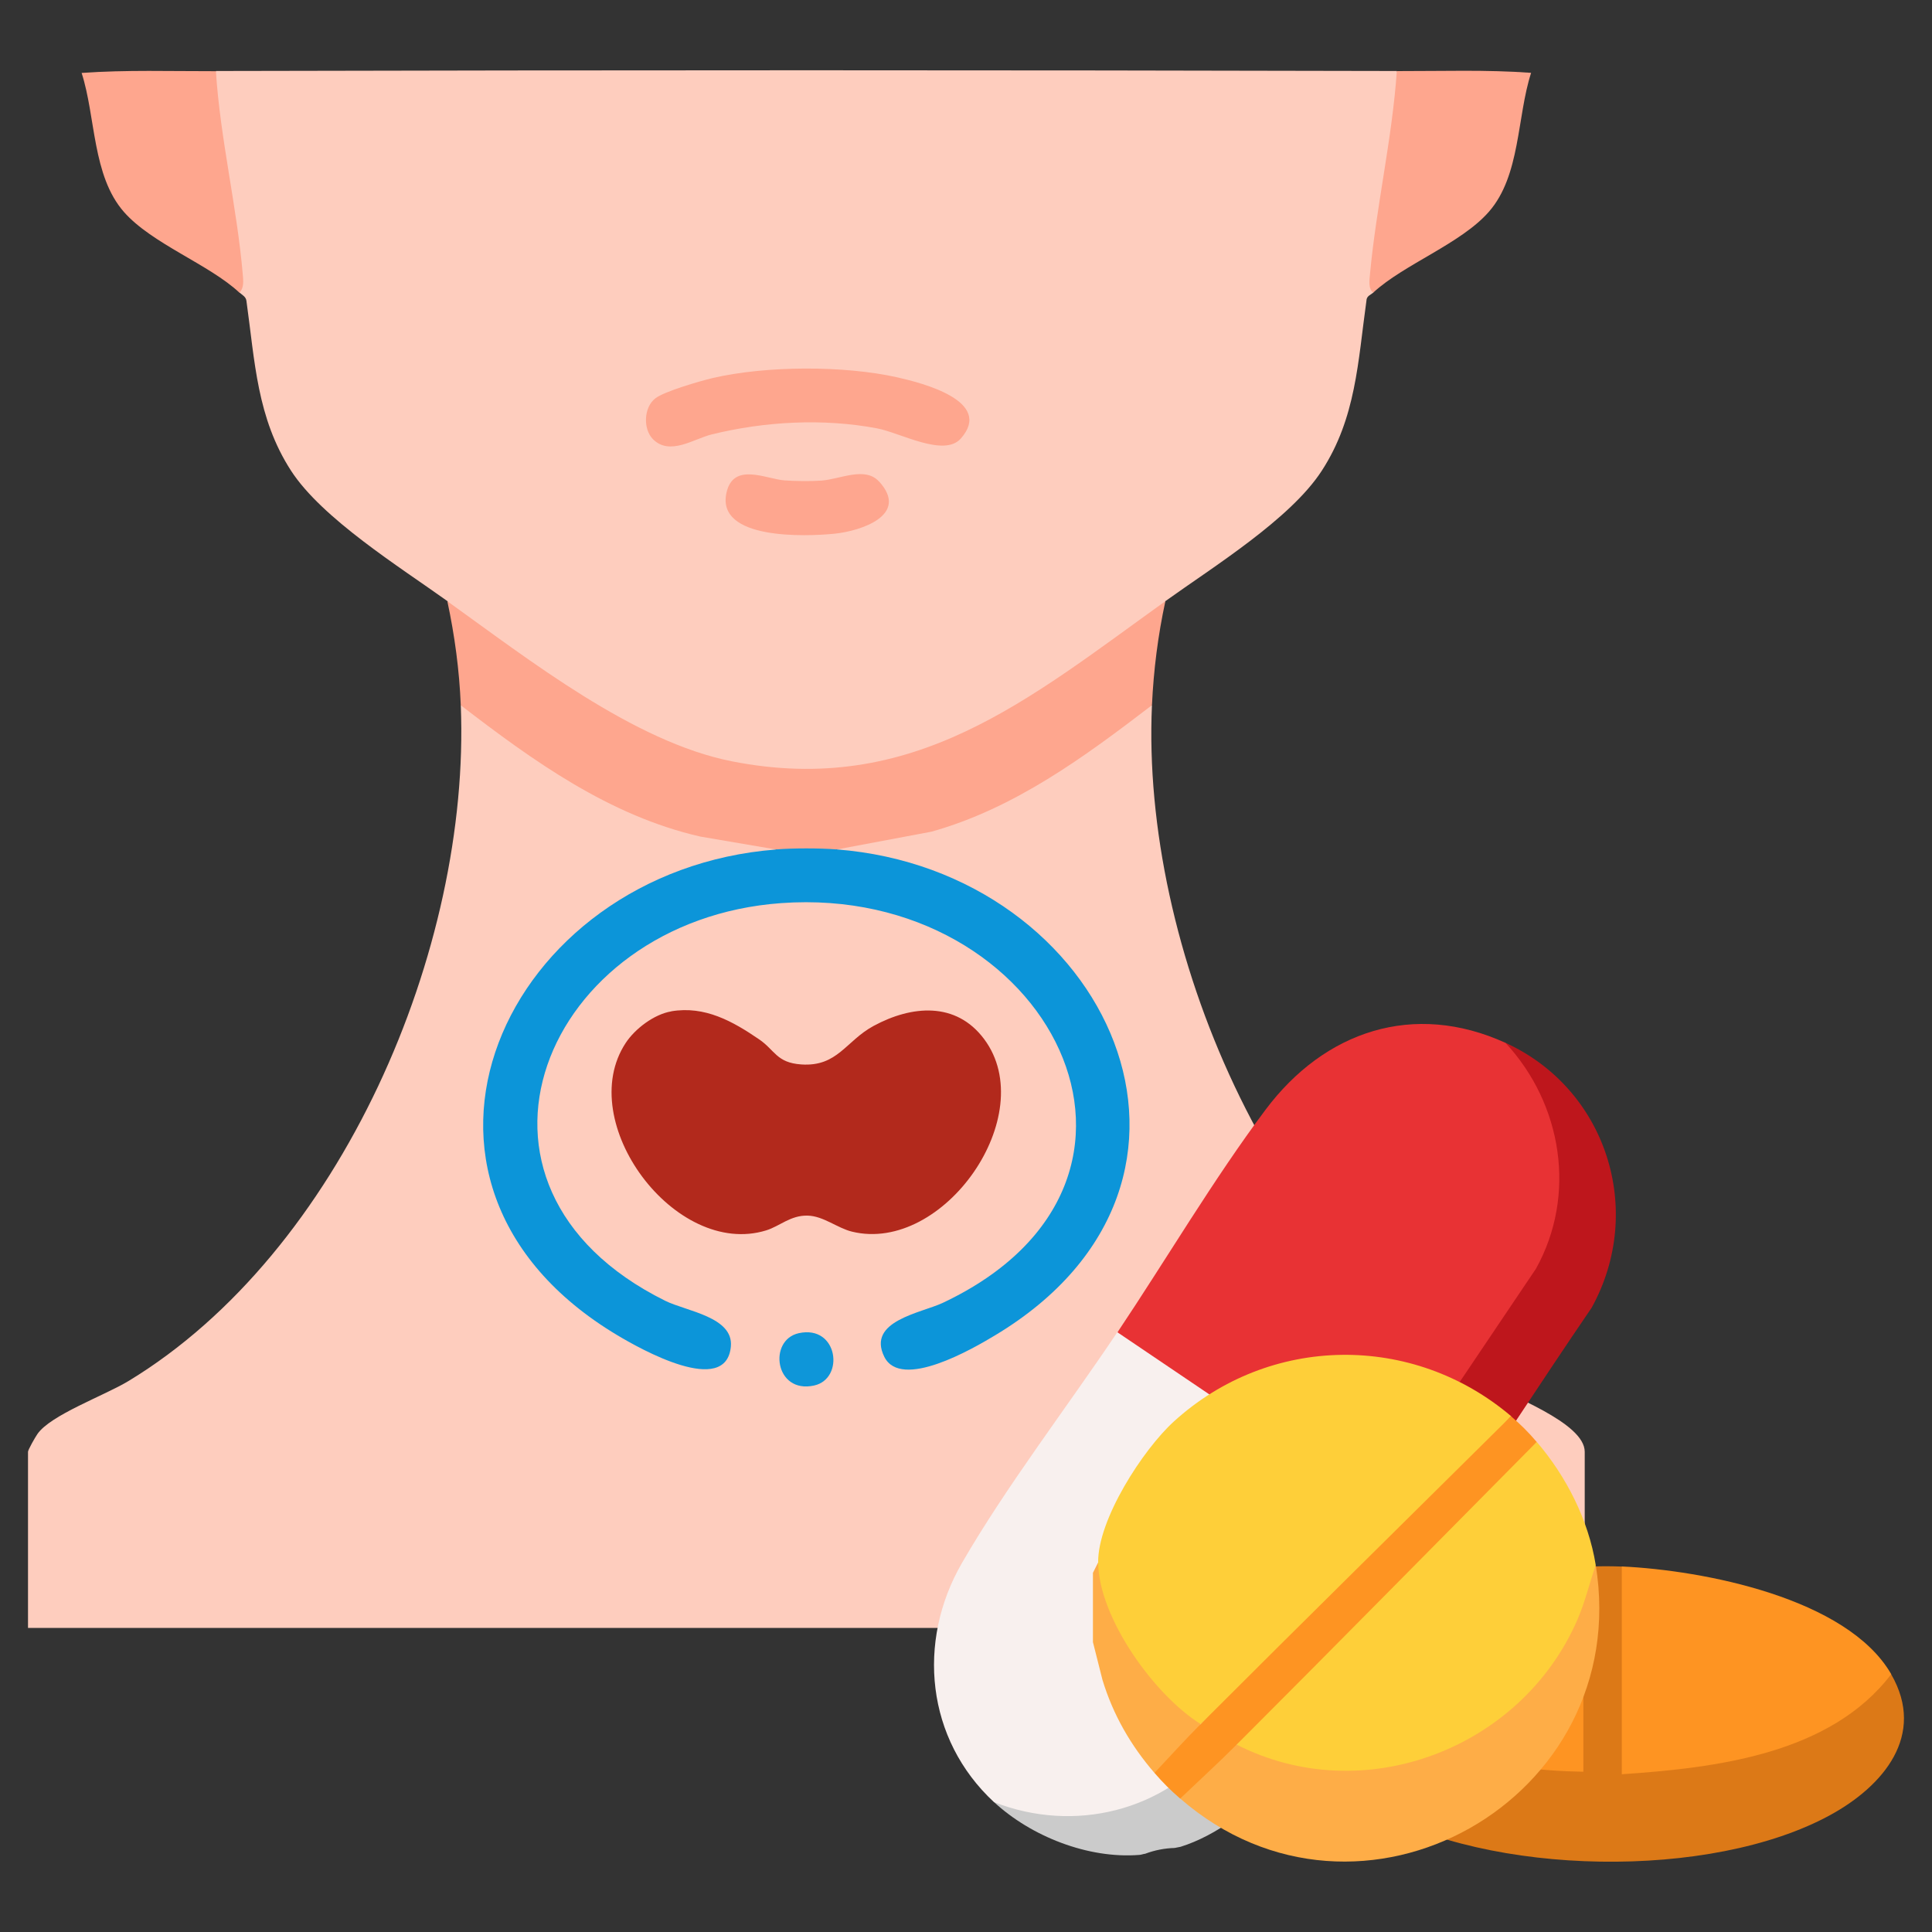 <?xml version="1.0" encoding="UTF-8"?>
<svg id="Layer_19" data-name="Layer 19" xmlns="http://www.w3.org/2000/svg" viewBox="0 0 200 200">
  <rect x="0" y="0" width="200" height="200" fill="#333333" stroke="none"/>
  <defs>
    <style>
      .cls-1 {
        fill: #fecdbe;
      }

      .cls-2 {
        fill: #e83234;
      }

      .cls-3 {
        fill: #0c95d9;
      }

      .cls-4 {
        fill: #f8f0ee;
      }

      .cls-5 {
        fill: #fead47;
      }

      .cls-6 {
        fill: #fe9422;
      }

      .cls-7 {
        fill: #dc7917;
      }

      .cls-8 {
        fill: #b2291c;
      }

      .cls-9 {
        fill: #cbcbcb;
      }

      .cls-10 {
        fill: #fea68e;
      }

      .cls-11 {
        fill: #fea68f;
      }

      .cls-12 {
        fill: #be161c;
      }

      .cls-13 {
        fill: #dad8d8;
      }

      .cls-14 {
        fill: #fecf39;
      }

      .cls-15 {
        fill: #0e96d9;
      }
    </style>
  </defs>
  <g>
    <path class="cls-1" d="M47.7,73l1.52.29c9.07,7.45,19.27,12.75,30.75,13.88l.38.77-1.05.79c-23.02,1.89-39.95,28.73-19.3,45.92,2.18,1.81,11.25,7.83,14.26,6.11,1.72-.98.16-3.63-1.52-3.92-28.15-8.88-20.45-41.13,7.01-43.94,31.01-3.17,47.06,33.12,13.99,44.21-1.37.47-2.53,1.99-1.45,3.26,2.69,3.15,13.55-4.74,15.5-6.44,19.58-17.03,2.17-43.68-20.13-45.19l-1.05-.79.18-.74c11.55-1.29,21.79-6.19,30.94-13.9l1.52-.29c-1.13,25.03,12.46,56.74,34.41,69.95,2.45,1.47,10.39,4.27,10.39,7.32v18.23H2.9v-18.23c0-.21.74-1.5.96-1.82,1.33-1.98,6.93-3.99,9.43-5.5,22.03-13.34,35.44-44.74,34.41-69.95Z"/>
    <path class="cls-1" d="M144.6,7.36l.39.96c-.64,7.47-1.58,14.79-2.82,21.96-.28.26-.71.34-.72.87-.88,6.29-1.07,12.11-4.62,17.58-3.24,5-11.2,9.92-16.19,13.5-.32.63-.64,1.18-1.14,1.68-2.92,2.86-9.88,7.17-13.59,9.37-15.97,9.47-29.1,9.36-45.07-.16-3.88-2.32-10.36-6.33-13.53-9.32l-.99-1.57c-4.96-3.55-12.99-8.56-16.19-13.5-3.54-5.47-3.74-11.3-4.62-17.59-.06-.44-.44-.6-.72-.86-.98-6.61-1.95-13.35-2.9-20.23-.21-.95-.01-1.85.47-2.7,40.74-.1,81.51-.1,122.25,0Z"/>
    <path class="cls-10" d="M120.64,62.23c-.77,3.56-1.22,7.12-1.39,10.77-6.97,5.34-14.24,10.7-22.85,13.1l-9.8,1.84-.6.66h-5.05s-.6-.66-.6-.66l-7.86-1.34c-9.41-2.15-17.3-7.83-24.79-13.59-.15-3.65-.63-7.21-1.39-10.77,8.4,6.01,19.27,14.56,29.45,16.57,18.81,3.71,30.7-6.41,44.87-16.57Z"/>
    <path class="cls-10" d="M22.35,7.36c.44,6.98,2.19,14.1,2.78,21.03.05.63.16,1.41-.35,1.9-3.14-2.93-9.07-5.06-11.96-8.36-3.28-3.75-2.9-9.82-4.37-14.38,4.61-.33,9.27-.17,13.9-.18Z"/>
    <path class="cls-10" d="M144.6,7.36c4.62.01,9.29-.16,13.9.18-1.48,4.57-1.09,10.63-4.37,14.38-2.88,3.3-8.8,5.44-11.96,8.36-.56-.35-.4-1.34-.35-1.9.65-7.01,2.29-13.98,2.78-21.02Z"/>
    <path class="cls-3" d="M80.35,87.93c1.79-.14,4.47-.14,6.25,0,28.15,2.17,42.98,34.33,16.43,50.29-2.35,1.42-9.77,5.72-11.49,2.23-1.83-3.71,3.8-4.52,6.06-5.58,26.74-12.62,11.01-43.38-16.73-41.38-24.53,1.76-36.04,29.26-12,41.17,2.18,1.08,7.06,1.66,6.79,4.72-.48,5.29-9.4.25-11.74-1.15-26.55-15.86-11.74-48.12,16.43-50.29Z"/>
    <path class="cls-8" d="M69.49,104.69c3.48-.59,6.37,1.04,9.09,2.9,1.65,1.12,1.79,2.42,4.36,2.6,3.77.26,4.61-2.43,7.5-3.99,3.92-2.12,8.52-2.55,11.44,1.37,5.87,7.87-4.21,22.24-13.68,19.93-1.52-.37-2.96-1.62-4.59-1.66-1.77-.05-2.9,1.1-4.3,1.53-9.41,2.9-19.92-11.22-14.54-19.4.97-1.48,2.94-2.97,4.71-3.27Z"/>
    <path class="cls-15" d="M82.69,138.01c4.07-.89,4.78,4.72,1.58,5.42-4.07.89-4.78-4.72-1.58-5.42Z"/>
    <path class="cls-10" d="M67.6,45.47c-1.04-1.04-.98-3.3.25-4.24.94-.72,4.6-1.78,5.9-2.09,5.53-1.29,13.63-1.32,19.17-.07,2.56.58,9.97,2.46,6.54,6.33-1.74,1.96-6.25-.6-8.68-1.06-5.57-1.05-11.62-.72-17.1.63-1.87.46-4.34,2.24-6.08.5Z"/>
    <path class="cls-11" d="M91,49.84c3.18,3.48-1.87,5.13-4.62,5.41-3.01.3-12.24.65-11.18-4.22.7-3.24,4.11-1.44,6.01-1.3,1.13.08,2.71.1,3.83.02,1.93-.14,4.5-1.49,5.95.09Z"/>
  </g>
  <path class="cls-13" d="M129.56,180.2h-3.31c.82-.37,2.44-.37,3.31,0Z"/>
  <g>
    <path class="cls-9" d="M148.55,159.73c-5.17,7.72-10.81,17.24-16.43,24.4-2.37,3.02-6.22,5.9-9.91,7.05l-.61.12c-1.04.03-2.08.23-3.05.6-.2.02-.41.11-.61.12-5.3.42-11.21-1.92-15.05-5.48l.88-.12c9.29,3.29,19.07-.59,24.12-9.02,4.66-7.18,9.31-14.31,13.95-21.39l.46-.13c.02-.19.09-.2.2-.04,1.28.38,2.49,1.07,3.63,2.06,1.05.49,1.86,1.1,2.43,1.81Z"/>
    <path class="cls-4" d="M142.29,155.9l-.17.67c-5.67,7.46-10.26,16.61-16,23.9-5.56,7.06-14.94,9.33-23.23,6.08-7.01-6.51-8.02-16.58-3.32-24.73,4.58-7.94,10.93-16.2,16.1-23.92l.35-.26c8.76,5.92,17.53,11.84,26.29,17.77l-.02.49Z"/>
    <path class="cls-2" d="M155.85,107.95c2.09,1.33,3.34,3.62,4.3,5.86,2.46,5.72,2.26,12.27-.78,17.74l-16.38,24.34-.49-.02-.2.04-26.62-17.99c5.02-7.5,9.95-15.86,15.32-23.03,6.11-8.16,15.34-11.27,24.86-6.93Z"/>
    <path class="cls-12" d="M148.55,159.73c-.4.08-.62-.16-.92-.34-1.76-1.08-3.46-2.33-5.14-3.53l16.51-24.52c4.24-7.62,2.73-17.06-3.16-23.39,10.44,4.76,14.5,17.31,8.93,27.42-5.5,8.06-10.8,16.26-16.22,24.36Z"/>
  </g>
  <g>
    <path class="cls-7" d="M167.9,162.16l.53.25v20.57c9.27-.38,19.92-1.88,26.4-9.31l.95-.34c3.64,6.32-.85,11.57-6.29,14.55-12.36,6.78-35.34,6.35-47.53-.7-5.18-3-9.67-8.27-6.2-14.39l.59-.15c6.52,7.55,17.35,9.89,27.02,10.23v-20.38s.55-.32.55-.32c1.31-.02,2.68-.06,3.98,0Z"/>
    <path class="cls-6" d="M163.91,162.16v21.25c-8.88-.14-18.45-2.22-25.5-7.83l-2.65-2.79c4.62-8.12,19.62-10.46,28.15-10.62Z"/>
    <path class="cls-6" d="M195.78,173.31c-6.31,8.29-18.14,9.7-27.89,10.36v-21.51c8.41.39,23.33,3.25,27.89,11.15Z"/>
  </g>
  <g>
    <path class="cls-5" d="M124.29,178.48c-.9,2.06-2.75,4.07-4.78,5.05-2.45-2.83-4.28-6.01-5.38-9.62l-.99-3.92v-7.17l.53-1.06.55.49c.83,6.18,5.03,11.84,9.93,15.51l.14.72Z"/>
    <path class="cls-14" d="M156.43,146.61c-10.11,11.19-20.9,21.81-32.13,31.87-4.79-2.98-10.56-10.99-10.62-16.73-.05-4.44,4.62-11.67,7.84-14.6,9.91-9.02,24.74-9.19,34.92-.54Z"/>
    <path class="cls-14" d="M165.19,162.01c-1.52,14.05-16.12,23.68-29.79,21.53-2.41-.38-5.94-1.07-7.39-2.94,9.79-10.97,20.15-21.49,31.07-31.34,3.05,3.56,5.35,8.06,6.11,12.75Z"/>
    <path class="cls-5" d="M122.17,186.18c1.25-2.31,3.49-4.4,5.84-5.58,13.13,6.7,29.46.46,35.28-12.92.81-1.87,1.24-3.76,1.9-5.67,3.94,24.29-24.44,40.34-43.02,24.17Z"/>
    <path class="cls-6" d="M159.08,149.27c-10.35,10.44-20.67,20.94-31.07,31.34-1.89,1.89-3.9,3.73-5.84,5.58-1.02-.89-1.77-1.63-2.66-2.66,1.58-1.68,3.15-3.42,4.78-5.05,10.66-10.67,21.42-21.25,32.13-31.87,1.02.87,1.79,1.64,2.66,2.66Z"/>
  </g>
</svg>